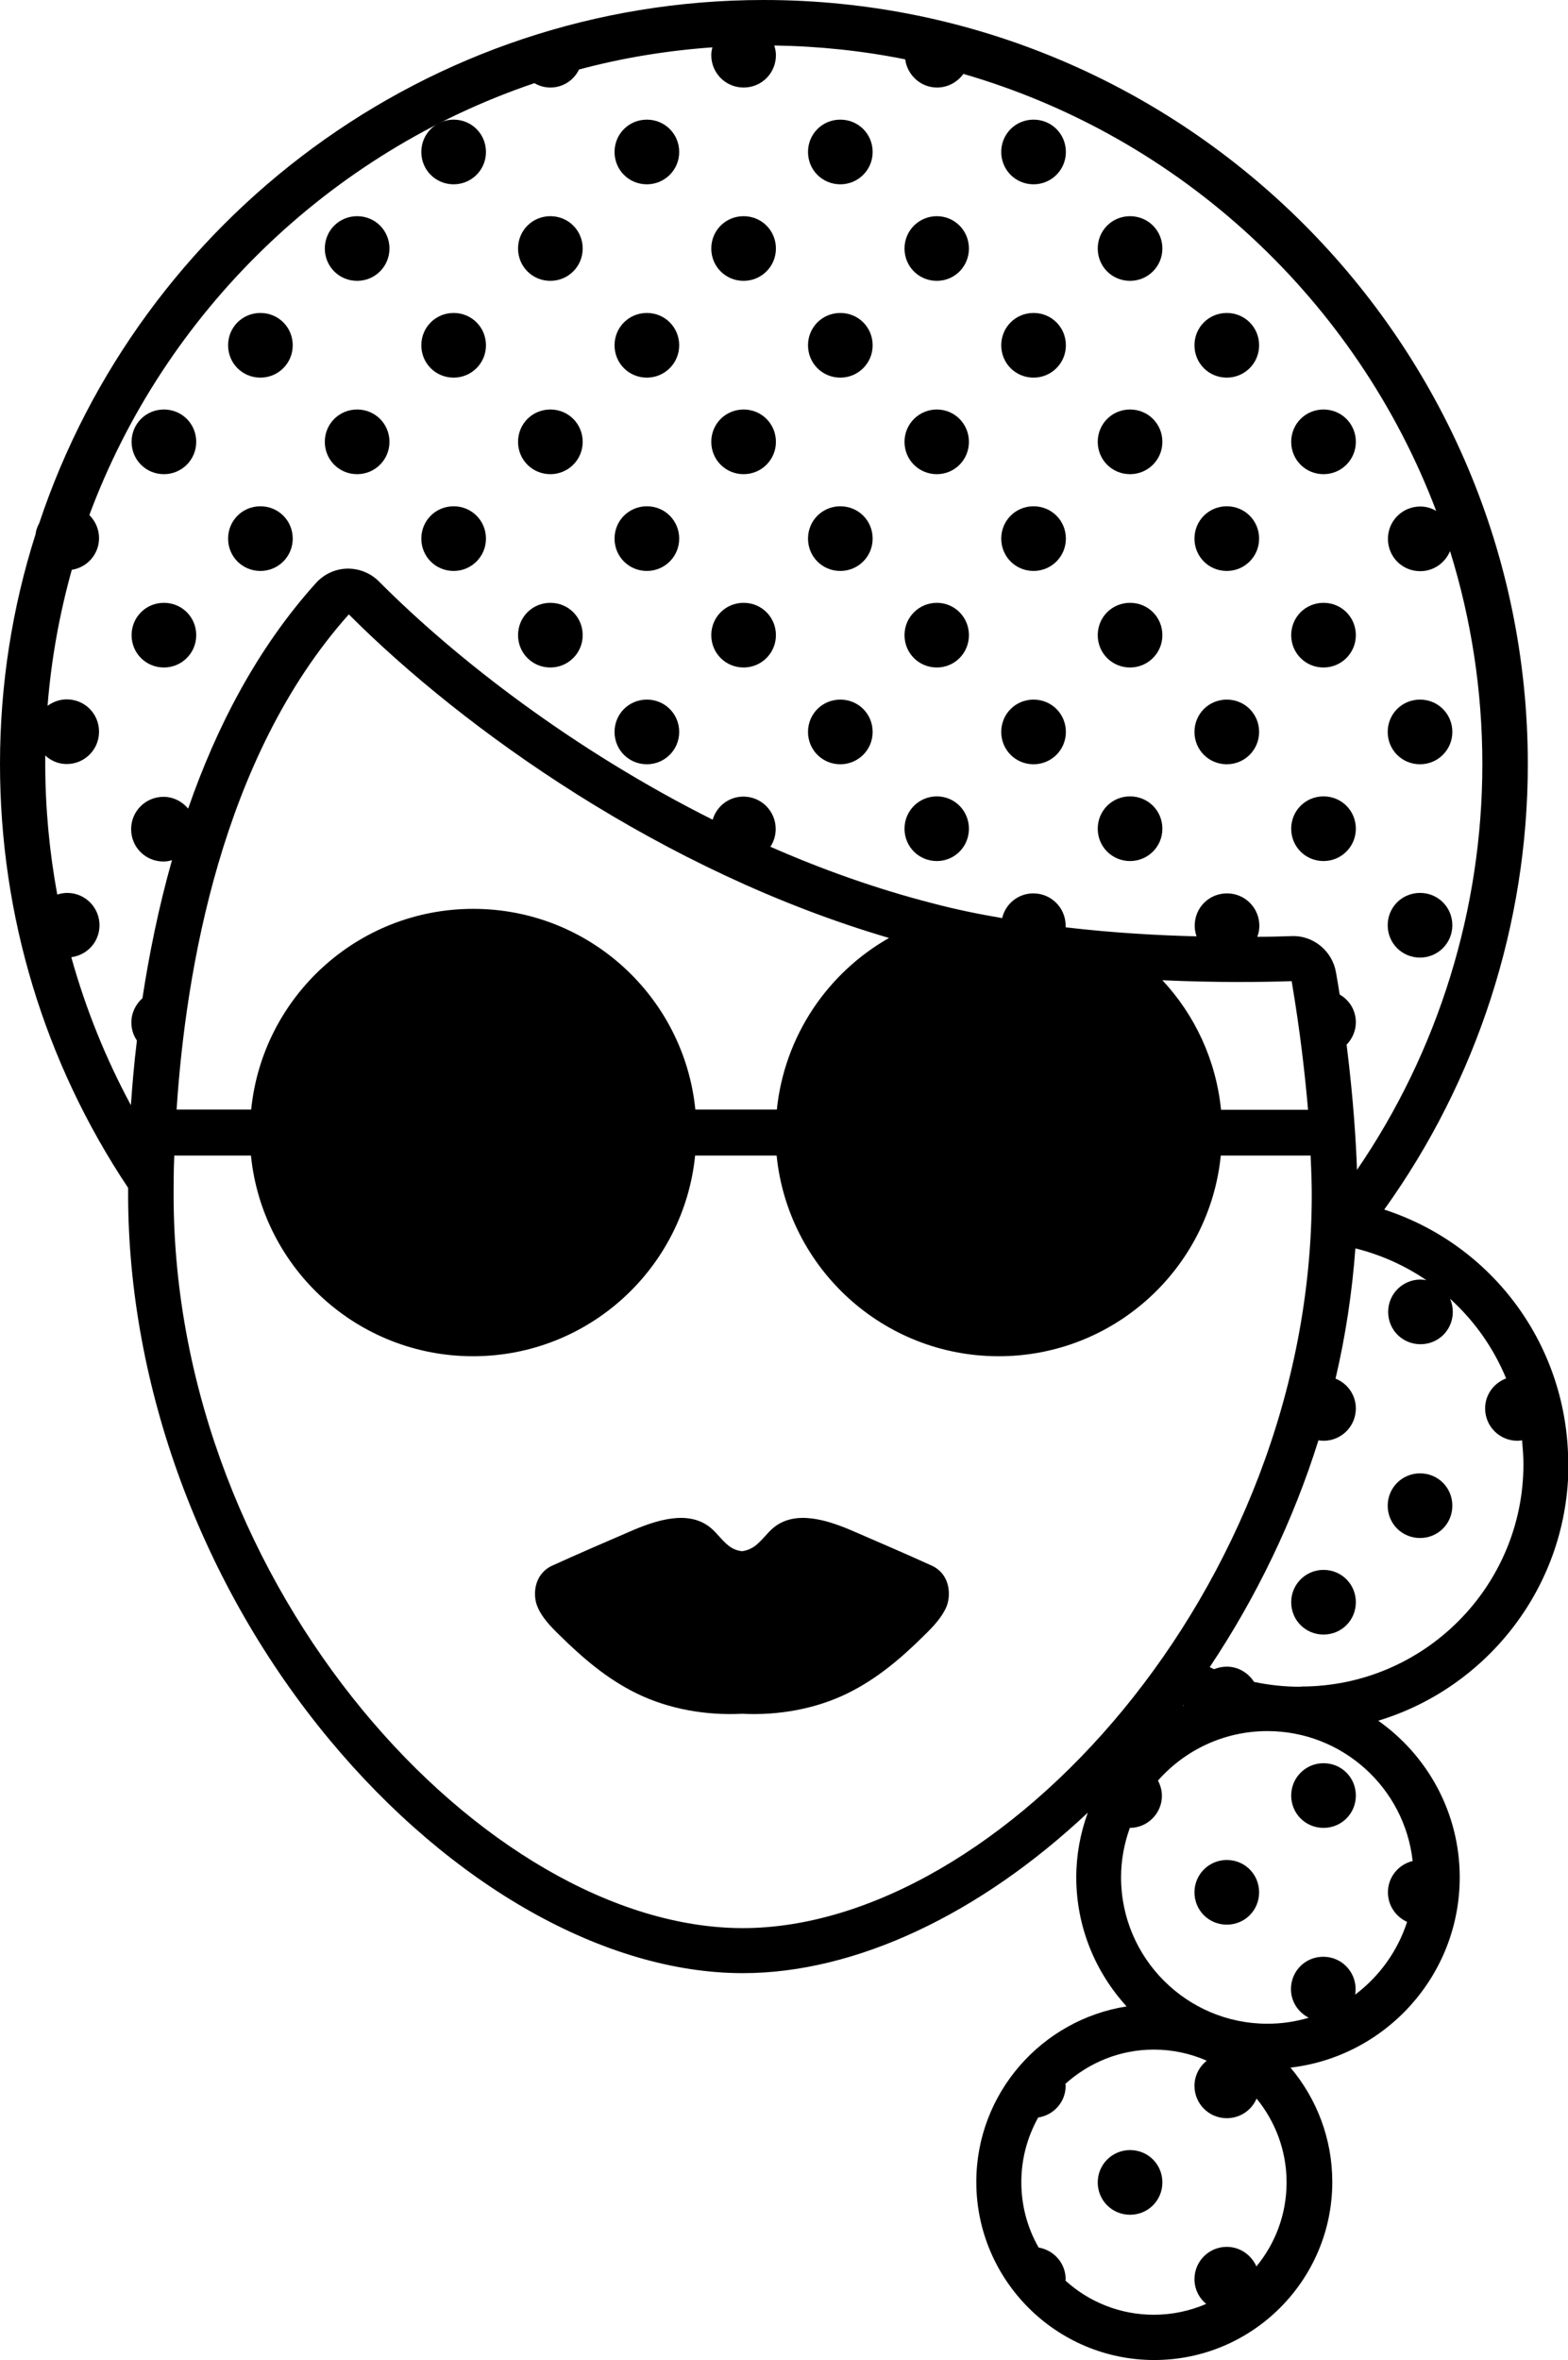 <?xml version="1.0" encoding="UTF-8"?><svg xmlns="http://www.w3.org/2000/svg" xmlns:xlink="http://www.w3.org/1999/xlink" viewBox="0 0 67.92 102.18"><defs><style>.e{clip-path:url(#d);}.f{fill:none;}</style><clipPath id="d"><rect class="f" width="67.92" height="102.18"/></clipPath></defs><g id="a"/><g id="b"><g id="c"><g><g class="e"><path d="M56.33,73.03c-.68,0-1.35-.07-2.01-.21-.25-.39-.68-.66-1.18-.66-.2,0-.38,.04-.55,.11-.06-.03-.13-.06-.19-.09,2.03-3.04,3.63-6.37,4.71-9.82,.07,.01,.14,.02,.22,.02,.77,0,1.4-.62,1.4-1.4,0-.59-.37-1.09-.88-1.29,.44-1.87,.72-3.75,.86-5.64,1.12,.28,2.16,.75,3.08,1.38-.08-.02-.17-.03-.26-.03-.77,0-1.4,.62-1.4,1.4s.62,1.4,1.4,1.4,1.4-.62,1.4-1.4c0-.2-.04-.39-.12-.57,1.05,.95,1.88,2.12,2.43,3.45-.53,.2-.91,.7-.91,1.3,0,.77,.62,1.4,1.4,1.4,.07,0,.13-.01,.2-.02,.03,.34,.06,.68,.06,1.03,0,5.31-4.32,9.63-9.63,9.63h0Zm4.88,7.54c-.62,.14-1.09,.69-1.09,1.36,0,.57,.34,1.06,.83,1.28-.41,1.27-1.21,2.37-2.25,3.15,.01-.08,.02-.16,.02-.24,0-.77-.62-1.4-1.4-1.4s-1.4,.62-1.4,1.4c0,.55,.32,1.01,.77,1.24-.57,.17-1.17,.26-1.79,.26-3.49,0-6.34-2.84-6.34-6.34,0-.75,.14-1.47,.38-2.14,.77,0,1.39-.63,1.39-1.39,0-.24-.07-.46-.17-.66,1.16-1.31,2.85-2.14,4.74-2.14,3.25,0,5.94,2.46,6.29,5.62h0Zm-6.79,17.55c-.22-.49-.71-.84-1.28-.84-.77,0-1.4,.62-1.4,1.4,0,.43,.2,.82,.51,1.07-.7,.3-1.46,.47-2.27,.47-1.47,0-2.82-.56-3.83-1.48,0-.02,.01-.03,.01-.06,0-.69-.51-1.26-1.17-1.37-.48-.84-.75-1.8-.75-2.83s.27-1.97,.73-2.8c.67-.1,1.19-.67,1.19-1.37,0-.04,0-.06-.02-.08,1.02-.92,2.36-1.49,3.84-1.49,.81,0,1.59,.17,2.29,.48-.32,.26-.53,.65-.53,1.09,0,.77,.62,1.4,1.4,1.4,.58,0,1.08-.35,1.29-.85,.81,.99,1.3,2.25,1.3,3.63s-.49,2.65-1.31,3.64h0Zm-3.15-24.28l-.04,.02,.02-.03h.02Zm-19.09,9.64c-11.1,0-24.66-14.65-24.66-31.75,0-.5,0-1.07,.03-1.7h3.32c.49,4.88,4.61,8.69,9.62,8.69s9.13-3.81,9.62-8.69h3.53c.49,4.88,4.61,8.69,9.62,8.69s9.13-3.81,9.62-8.69h3.89c.04,.81,.05,1.39,.05,1.7,0,17.1-13.55,31.75-24.65,31.75h0ZM3.11,41.44c.68-.1,1.2-.67,1.2-1.38,0-.77-.62-1.4-1.4-1.4-.15,0-.29,.03-.43,.07-.34-1.85-.52-3.75-.52-5.66,0-.12,0-.24,0-.36,.25,.23,.57,.37,.93,.37,.77,0,1.4-.62,1.4-1.4s-.62-1.4-1.4-1.4c-.31,0-.6,.11-.83,.28,.16-2.02,.52-3.99,1.05-5.89,.67-.1,1.18-.68,1.18-1.37,0-.39-.16-.74-.42-1C7.13,13.54,14.25,6.61,23.15,3.6c.2,.12,.44,.19,.69,.19,.55,0,1.02-.32,1.24-.78,1.86-.5,3.8-.82,5.78-.96-.03,.11-.05,.22-.05,.34,0,.77,.62,1.4,1.4,1.4s1.4-.62,1.4-1.4c0-.15-.03-.28-.07-.42,1.94,.03,3.83,.23,5.67,.6,.09,.68,.67,1.22,1.38,1.22,.47,0,.89-.24,1.14-.59,9.43,2.73,17.03,9.81,20.48,18.92-.2-.12-.44-.19-.69-.19-.77,0-1.4,.62-1.4,1.4s.62,1.4,1.4,1.4c.58,0,1.08-.36,1.29-.87,.91,2.92,1.4,6.02,1.4,9.23,0,6.28-1.91,12.42-5.43,17.56-.04-1.15-.15-3.02-.45-5.42,.24-.25,.4-.59,.4-.97,0-.52-.28-.96-.7-1.2-.05-.31-.1-.64-.16-.96-.16-.93-.99-1.61-1.92-1.57h0c-.36,.01-.87,.03-1.49,.03,.06-.15,.09-.31,.09-.48,0-.77-.62-1.4-1.4-1.4s-1.4,.62-1.4,1.4c0,.16,.03,.31,.08,.46-1.65-.04-3.62-.15-5.67-.39,0-.02,0-.04,0-.07,0-.77-.62-1.4-1.4-1.4-.66,0-1.21,.46-1.35,1.07-1.01-.17-2.03-.38-3.01-.64-2.42-.62-4.78-1.46-7.03-2.45,.15-.22,.23-.49,.23-.77,0-.77-.62-1.4-1.4-1.4-.63,0-1.16,.42-1.33,1-6.01-3.01-11.11-6.95-14.46-10.32-.36-.36-.86-.56-1.37-.55-.52,.01-1.01,.24-1.36,.63-2.56,2.84-4.32,6.27-5.53,9.76-.26-.31-.64-.51-1.07-.51-.77,0-1.4,.62-1.4,1.4s.62,1.4,1.4,1.4c.13,0,.25-.02,.37-.06-.58,2.05-.99,4.08-1.28,5.98-.29,.26-.48,.63-.48,1.05,0,.29,.09,.56,.24,.78-.12,.99-.2,1.93-.26,2.8-1.1-2.04-1.96-4.18-2.58-6.4h0Zm27.01,6.6c-.49-4.88-4.61-8.69-9.62-8.69s-9.13,3.81-9.62,8.69h-3.23c.39-5.99,1.94-15.26,7.46-21.44,4.98,4.99,13.61,11.14,23.4,14.01-2.66,1.51-4.53,4.24-4.86,7.43h-3.53Zm22.77,0c-.22-2.16-1.14-4.1-2.54-5.6,2.39,.11,4.39,.08,5.6,.04,.37,2.18,.58,4.07,.71,5.57h-3.77Zm15.04,15.35c0-5.11-3.26-9.49-7.97-11.02,4.02-5.6,6.22-12.36,6.22-19.29C66.17,14.84,51.33,0,33.08,0,18.49,0,6.08,9.51,1.7,22.65c-.08,.15-.14,.3-.16,.48C.54,26.27,0,29.61,0,33.08,0,39.65,1.92,45.99,5.55,51.43c0,.09,0,.19,0,.28,0,8.33,3.18,16.94,8.72,23.61,5.26,6.33,11.95,10.11,17.91,10.11,4.88,0,10.26-2.55,14.94-6.95-.32,.88-.5,1.82-.5,2.8,0,2.15,.83,4.11,2.18,5.59-3.68,.58-6.51,3.76-6.51,7.6,0,4.25,3.46,7.71,7.71,7.71s7.71-3.46,7.71-7.71c0-1.88-.68-3.61-1.81-4.95,4.12-.48,7.33-3.99,7.33-8.24,0-2.8-1.4-5.28-3.53-6.78,4.76-1.44,8.24-5.87,8.24-11.1h0Z"/></g><path d="M40.39,67.8c-1.23-.56-2.17-.96-3.37-1.48-1.14-.5-2.54-.96-3.5-.19-.29,.24-.5,.56-.81,.8-.16,.12-.37,.21-.57,.23-.2-.02-.41-.1-.57-.23-.3-.23-.51-.56-.81-.8-.96-.77-2.36-.31-3.5,.19-1.2,.52-2.14,.92-3.37,1.48-.79,.39-.81,1.3-.61,1.76,.19,.47,.58,.87,.97,1.25,.97,.95,2.02,1.87,3.33,2.51,1.37,.67,2.98,.96,4.56,.88,1.58,.08,3.19-.21,4.56-.88,1.31-.64,2.37-1.56,3.33-2.51,.39-.38,.77-.78,.97-1.25,.19-.47,.18-1.37-.61-1.76h0Z"/><path d="M19.65,7.98c.77,0,1.4-.62,1.4-1.4s-.62-1.4-1.4-1.4-1.4,.62-1.4,1.4,.62,1.4,1.4,1.4h0Z"/><path d="M28.02,7.98c.77,0,1.4-.62,1.4-1.4s-.62-1.4-1.4-1.4-1.4,.62-1.4,1.4,.62,1.4,1.4,1.4h0Z"/><path d="M36.4,7.98c.77,0,1.4-.62,1.4-1.4s-.62-1.4-1.4-1.4-1.4,.62-1.4,1.4,.62,1.4,1.4,1.4h0Z"/><path d="M44.77,7.98c.77,0,1.4-.62,1.4-1.4s-.62-1.4-1.4-1.4-1.4,.62-1.4,1.4,.62,1.4,1.4,1.4h0Z"/><path d="M15.47,12.16c.77,0,1.4-.62,1.4-1.4s-.62-1.4-1.4-1.4-1.4,.62-1.4,1.4,.62,1.4,1.4,1.4h0Z"/><path d="M23.84,12.16c.77,0,1.4-.62,1.4-1.4s-.62-1.4-1.4-1.4-1.4,.62-1.4,1.4,.62,1.4,1.4,1.4h0Z"/><path d="M32.21,12.16c.77,0,1.4-.62,1.4-1.4s-.62-1.4-1.4-1.4-1.4,.62-1.4,1.4,.62,1.4,1.4,1.4h0Z"/><path d="M40.58,12.16c.77,0,1.39-.62,1.39-1.4s-.62-1.4-1.39-1.4-1.4,.62-1.4,1.4,.62,1.4,1.4,1.4h0Z"/><path d="M48.95,12.16c.77,0,1.4-.62,1.4-1.4s-.62-1.4-1.4-1.4-1.4,.62-1.4,1.4,.62,1.4,1.4,1.4h0Z"/><path d="M11.28,16.35c.77,0,1.4-.62,1.4-1.4s-.62-1.4-1.4-1.4-1.4,.62-1.4,1.4,.62,1.4,1.4,1.4h0Z"/><path d="M19.65,16.35c.77,0,1.4-.62,1.4-1.4s-.62-1.4-1.4-1.4-1.4,.62-1.4,1.4,.62,1.4,1.4,1.4h0Z"/><path d="M28.02,16.35c.77,0,1.4-.62,1.4-1.4s-.62-1.4-1.4-1.4-1.4,.62-1.4,1.4,.62,1.4,1.4,1.4h0Z"/><path d="M36.4,16.35c.77,0,1.4-.62,1.4-1.4s-.62-1.4-1.4-1.4-1.4,.62-1.4,1.4,.62,1.4,1.4,1.4h0Z"/><path d="M44.77,16.35c.77,0,1.4-.62,1.4-1.4s-.62-1.4-1.4-1.4-1.4,.62-1.4,1.4,.62,1.4,1.4,1.4h0Z"/><path d="M53.14,16.35c.77,0,1.4-.62,1.4-1.4s-.62-1.4-1.4-1.4-1.4,.62-1.4,1.4,.62,1.4,1.4,1.4h0Z"/><path d="M11.28,24.72c.77,0,1.4-.62,1.4-1.4s-.62-1.4-1.4-1.4-1.4,.62-1.4,1.4,.62,1.4,1.4,1.4h0Z"/><path d="M19.65,24.72c.77,0,1.4-.62,1.4-1.4s-.62-1.4-1.4-1.4-1.4,.62-1.4,1.4,.62,1.4,1.4,1.4h0Z"/><path d="M28.02,24.72c.77,0,1.4-.62,1.4-1.4s-.62-1.4-1.4-1.4-1.4,.62-1.4,1.4,.62,1.4,1.4,1.4h0Z"/><path d="M36.4,24.72c.77,0,1.4-.62,1.4-1.4s-.62-1.4-1.4-1.4-1.4,.62-1.4,1.4,.62,1.4,1.4,1.4h0Z"/><path d="M44.77,24.72c.77,0,1.4-.62,1.4-1.4s-.62-1.4-1.4-1.4-1.4,.62-1.4,1.4,.62,1.4,1.4,1.4h0Z"/><path d="M53.14,24.72c.77,0,1.4-.62,1.4-1.4s-.62-1.4-1.4-1.4-1.4,.62-1.4,1.4,.62,1.4,1.4,1.4h0Z"/><path d="M7.1,20.53c.77,0,1.4-.62,1.4-1.4s-.62-1.4-1.4-1.4-1.4,.62-1.4,1.4,.62,1.4,1.4,1.4h0Z"/><path d="M15.47,20.53c.77,0,1.4-.62,1.4-1.4s-.62-1.4-1.4-1.4-1.4,.62-1.4,1.4,.62,1.4,1.4,1.4h0Z"/><path d="M23.84,20.53c.77,0,1.4-.62,1.4-1.4s-.62-1.4-1.4-1.4-1.4,.62-1.4,1.4,.62,1.4,1.4,1.4h0Z"/><path d="M32.21,20.53c.77,0,1.4-.62,1.4-1.4s-.62-1.4-1.4-1.4-1.4,.62-1.4,1.4,.62,1.4,1.4,1.4h0Z"/><path d="M40.58,20.53c.77,0,1.39-.62,1.39-1.4s-.62-1.4-1.39-1.4-1.4,.62-1.4,1.4,.62,1.4,1.4,1.4h0Z"/><path d="M48.95,20.53c.77,0,1.4-.62,1.4-1.4s-.62-1.4-1.4-1.4-1.4,.62-1.4,1.4,.62,1.4,1.4,1.4h0Z"/><path d="M57.33,20.53c.77,0,1.4-.62,1.4-1.4s-.62-1.4-1.4-1.4-1.4,.62-1.4,1.4,.62,1.4,1.4,1.4h0Z"/><path d="M7.1,28.9c.77,0,1.4-.62,1.4-1.4s-.62-1.4-1.4-1.4-1.4,.62-1.4,1.4,.62,1.4,1.4,1.4h0Z"/><path d="M23.84,28.9c.77,0,1.4-.62,1.4-1.4s-.62-1.4-1.4-1.4-1.4,.62-1.4,1.4,.62,1.4,1.4,1.4h0Z"/><path d="M32.21,28.9c.77,0,1.4-.62,1.4-1.4s-.62-1.4-1.4-1.4-1.4,.62-1.4,1.4,.62,1.4,1.4,1.4h0Z"/><path d="M40.58,28.9c.77,0,1.39-.62,1.39-1.4s-.62-1.4-1.39-1.4-1.4,.62-1.4,1.4,.62,1.4,1.4,1.4h0Z"/><path d="M48.95,28.9c.77,0,1.4-.62,1.4-1.4s-.62-1.4-1.4-1.4-1.4,.62-1.4,1.4,.62,1.4,1.4,1.4h0Z"/><path d="M57.33,28.9c.77,0,1.4-.62,1.4-1.4s-.62-1.4-1.4-1.4-1.4,.62-1.4,1.4,.62,1.4,1.4,1.4h0Z"/><path d="M28.02,33.09c.77,0,1.4-.62,1.4-1.4s-.62-1.4-1.4-1.4-1.4,.62-1.4,1.4,.62,1.4,1.4,1.4h0Z"/><path d="M36.4,33.09c.77,0,1.4-.62,1.4-1.4s-.62-1.4-1.4-1.4-1.4,.62-1.4,1.4,.62,1.4,1.4,1.4h0Z"/><path d="M44.77,33.09c.77,0,1.4-.62,1.4-1.4s-.62-1.4-1.4-1.4-1.4,.62-1.4,1.4,.62,1.4,1.4,1.4h0Z"/><path d="M53.14,33.09c.77,0,1.4-.62,1.4-1.4s-.62-1.4-1.4-1.4-1.4,.62-1.4,1.4,.62,1.4,1.4,1.4h0Z"/><path d="M61.51,33.09c.77,0,1.4-.62,1.4-1.4s-.62-1.4-1.4-1.4-1.4,.62-1.4,1.4,.62,1.4,1.4,1.4h0Z"/><path d="M61.51,41.46c.77,0,1.4-.62,1.4-1.4s-.62-1.4-1.4-1.4-1.4,.62-1.4,1.4,.62,1.4,1.4,1.4h0Z"/><path d="M40.58,37.28c.77,0,1.39-.62,1.39-1.4s-.62-1.4-1.39-1.4-1.4,.62-1.4,1.4,.62,1.4,1.4,1.4h0Z"/><path d="M48.95,37.28c.77,0,1.4-.62,1.4-1.4s-.62-1.4-1.4-1.4-1.4,.62-1.4,1.4,.62,1.4,1.4,1.4h0Z"/><path d="M57.33,37.28c.77,0,1.4-.62,1.4-1.4s-.62-1.4-1.4-1.4-1.4,.62-1.4,1.4,.62,1.4,1.4,1.4h0Z"/><path d="M61.51,63.79c-.77,0-1.4,.62-1.4,1.4s.62,1.4,1.4,1.4,1.4-.62,1.4-1.4-.62-1.4-1.4-1.4h0Z"/><path d="M57.33,67.97c-.77,0-1.4,.62-1.4,1.4s.62,1.4,1.4,1.4,1.4-.62,1.4-1.4-.62-1.4-1.4-1.4h0Z"/><path d="M57.33,76.34c-.77,0-1.4,.62-1.4,1.4s.62,1.4,1.4,1.4,1.4-.62,1.4-1.4-.62-1.4-1.4-1.4h0Z"/><path d="M53.14,80.53c-.77,0-1.4,.62-1.4,1.4s.62,1.4,1.4,1.4,1.4-.62,1.4-1.4-.62-1.4-1.4-1.4h0Z"/><path d="M48.95,93.09c-.77,0-1.4,.62-1.4,1.4s.62,1.4,1.4,1.4,1.4-.62,1.4-1.4-.62-1.4-1.4-1.4h0Z"/></g></g></g></svg>